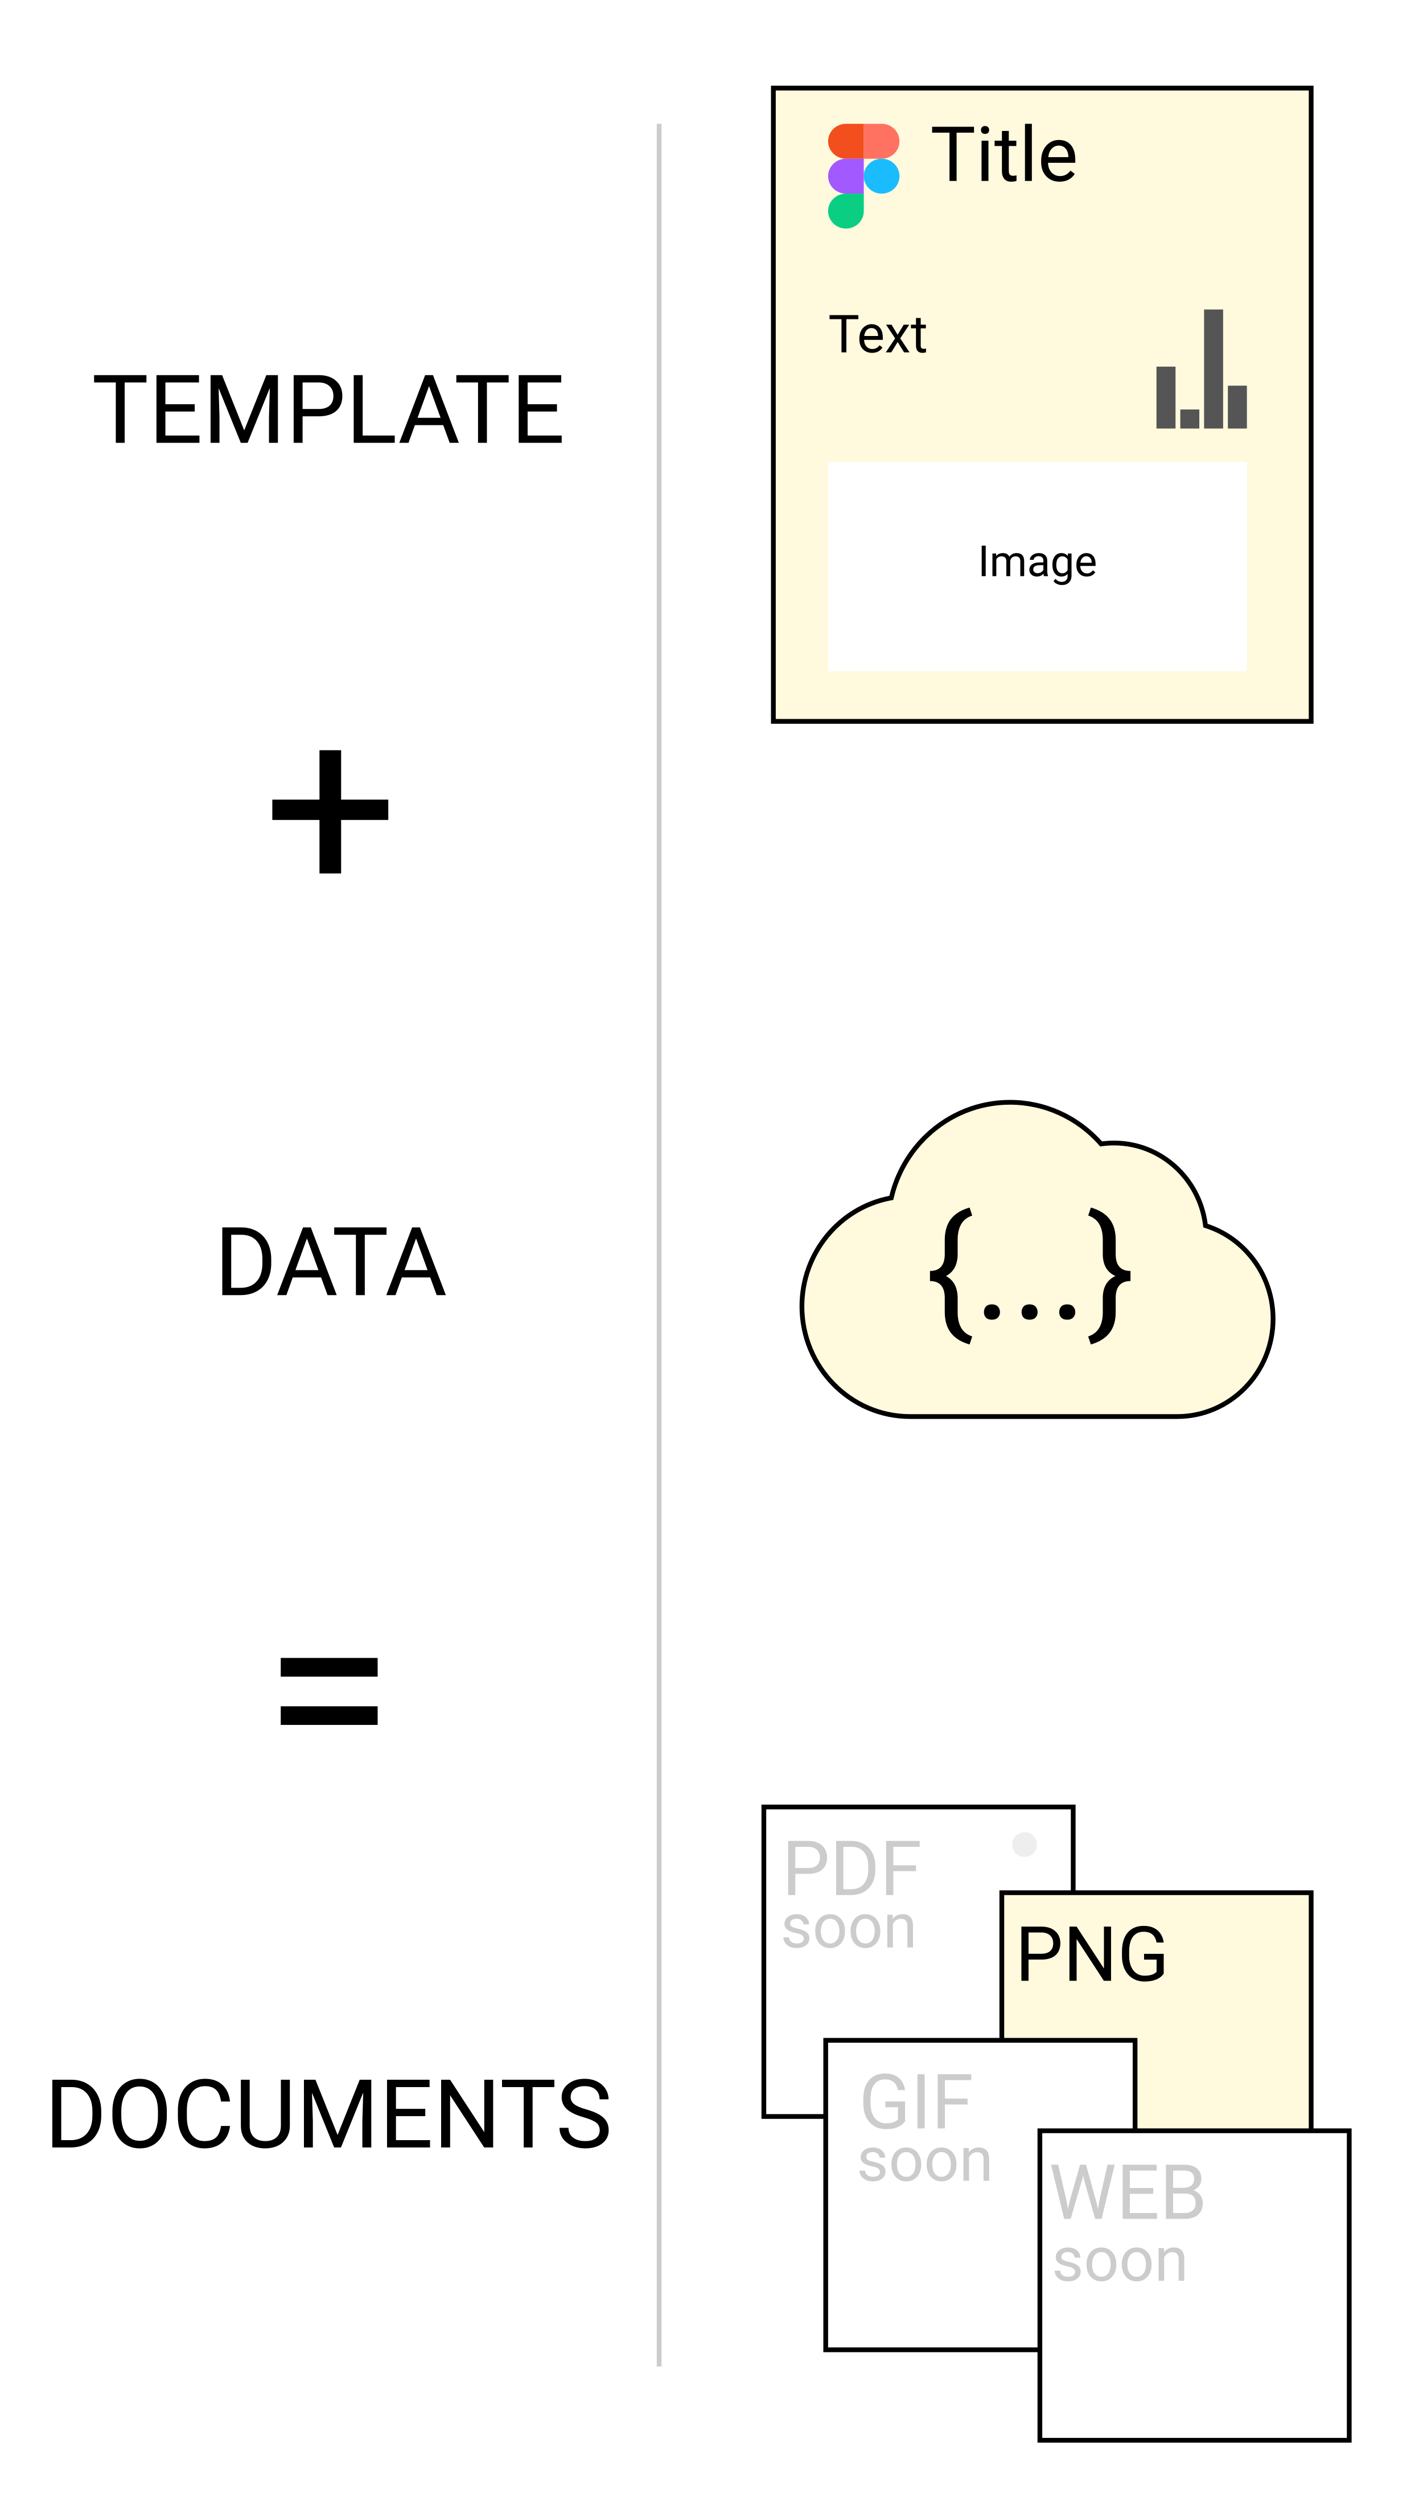 <svg width="299" height="525" viewBox="0 0 299 525" fill="none" xmlns="http://www.w3.org/2000/svg">
<rect width="299" height="525" fill="white"/>
<path d="M262.171 263.103L262.171 263.103C265.607 266.896 267.5 271.828 267.5 276.994C267.5 288.308 258.458 297.5 247.364 297.5H191.798H191.221C178.702 297.5 168.5 287.129 168.5 274.363C168.5 263.085 176.468 253.673 186.961 251.638L187.276 251.577L187.352 251.266C188.541 246.399 191.094 241.966 194.763 238.49L194.763 238.49C199.521 233.98 205.72 231.5 212.22 231.5C219.492 231.5 226.363 234.641 231.191 240.05L231.367 240.247L231.629 240.213C232.446 240.106 233.27 240.052 234.099 240.052C243.869 240.052 251.982 247.477 253.258 257.089L253.299 257.4L253.596 257.498C256.851 258.575 259.805 260.489 262.171 263.103Z" fill="#FFF9DD" stroke="black"/>
<path d="M203.727 282.361C201.998 281.873 200.694 281.067 199.815 279.944C198.946 278.831 198.512 277.356 198.512 275.521V272.605C198.512 270.232 197.477 269.046 195.406 269.046V266.922C197.477 266.922 198.512 265.74 198.512 263.377V260.33C198.531 258.543 198.966 257.103 199.815 256.009C200.675 254.905 201.979 254.104 203.727 253.606L204.283 255.291C202.242 255.945 201.222 257.649 201.222 260.403V263.362C201.222 265.579 200.406 267.122 198.775 267.991C200.406 268.87 201.222 270.428 201.222 272.664V275.682C201.251 278.367 202.271 280.032 204.283 280.677L203.727 282.361ZM206.744 275.579C206.744 275.11 206.881 274.72 207.154 274.407C207.438 274.095 207.857 273.938 208.414 273.938C208.971 273.938 209.391 274.095 209.674 274.407C209.967 274.72 210.113 275.11 210.113 275.579C210.113 276.028 209.967 276.404 209.674 276.707C209.391 277.01 208.971 277.161 208.414 277.161C207.857 277.161 207.438 277.01 207.154 276.707C206.881 276.404 206.744 276.028 206.744 275.579ZM214.654 275.579C214.654 275.11 214.791 274.72 215.064 274.407C215.348 274.095 215.768 273.938 216.324 273.938C216.881 273.938 217.301 274.095 217.584 274.407C217.877 274.72 218.023 275.11 218.023 275.579C218.023 276.028 217.877 276.404 217.584 276.707C217.301 277.01 216.881 277.161 216.324 277.161C215.768 277.161 215.348 277.01 215.064 276.707C214.791 276.404 214.654 276.028 214.654 275.579ZM222.564 275.579C222.564 275.11 222.701 274.72 222.975 274.407C223.258 274.095 223.678 273.938 224.234 273.938C224.791 273.938 225.211 274.095 225.494 274.407C225.787 274.72 225.934 275.11 225.934 275.579C225.934 276.028 225.787 276.404 225.494 276.707C225.211 277.01 224.791 277.161 224.234 277.161C223.678 277.161 223.258 277.01 222.975 276.707C222.701 276.404 222.564 276.028 222.564 275.579ZM228.644 280.677C230.626 280.042 231.651 278.426 231.72 275.828V272.605C231.72 270.35 232.604 268.812 234.371 267.991C232.604 267.19 231.72 265.652 231.72 263.377V260.403C231.72 257.649 230.699 255.945 228.658 255.291L229.215 253.606C230.943 254.095 232.242 254.891 233.111 255.994C233.98 257.088 234.42 258.538 234.43 260.345V263.421C234.43 265.755 235.465 266.922 237.535 266.922V269.046C235.465 269.046 234.43 270.232 234.43 272.605V275.564C234.43 277.4 233.985 278.87 233.097 279.974C232.218 281.077 230.924 281.873 229.215 282.361L228.644 280.677Z" fill="black"/>
<path d="M71.673 167.933H81.585V172.205H71.673V183.436H67.132V172.205H57.22V167.933H67.132V157.557H71.673V167.933Z" fill="black"/>
<path d="M79.352 352.127H58.99V348.196H79.352V352.127ZM79.352 362.259H58.99V358.353H79.352V362.259Z" fill="black"/>
<path d="M30.768 80.324H26.197V93H24.332V80.324H19.771V78.781H30.768V80.324ZM40.914 86.428H34.752V91.467H41.91V93H32.877V78.781H41.812V80.324H34.752V84.894H40.914V86.428ZM46.666 78.781L51.315 90.383L55.963 78.781H58.395V93H56.52V87.463L56.695 81.486L52.027 93H50.592L45.934 81.516L46.119 87.463V93H44.244V78.781H46.666ZM63.58 87.434V93H61.705V78.781H66.949C68.505 78.781 69.723 79.178 70.602 79.973C71.487 80.767 71.93 81.818 71.93 83.127C71.93 84.507 71.497 85.572 70.631 86.32C69.772 87.062 68.538 87.434 66.93 87.434H63.58ZM63.58 85.9H66.949C67.952 85.9 68.72 85.666 69.254 85.197C69.788 84.722 70.055 84.038 70.055 83.147C70.055 82.3 69.788 81.623 69.254 81.115C68.72 80.607 67.988 80.344 67.057 80.324H63.58V85.9ZM76.207 91.467H82.945V93H74.322V78.781H76.207V91.467ZM93.131 89.289H87.174L85.836 93H83.902L89.332 78.781H90.973L96.412 93H94.488L93.131 89.289ZM87.74 87.746H92.574L90.152 81.096L87.74 87.746ZM106.881 80.324H102.311V93H100.445V80.324H95.885V78.781H106.881V80.324ZM117.027 86.428H110.865V91.467H118.023V93H108.99V78.781H117.926V80.324H110.865V84.894H117.027V86.428Z" fill="black"/>
<path d="M46.707 272V257.781H50.721C51.958 257.781 53.051 258.055 54.002 258.602C54.953 259.148 55.685 259.926 56.199 260.936C56.72 261.945 56.984 263.104 56.99 264.412V265.32C56.99 266.661 56.73 267.837 56.209 268.846C55.695 269.855 54.956 270.63 53.992 271.17C53.035 271.71 51.919 271.987 50.643 272H46.707ZM48.582 259.324V270.467H50.555C52 270.467 53.123 270.018 53.924 269.119C54.731 268.221 55.135 266.941 55.135 265.281V264.451C55.135 262.837 54.754 261.583 53.992 260.691C53.237 259.793 52.163 259.337 50.77 259.324H48.582ZM67.469 268.289H61.512L60.174 272H58.24L63.67 257.781H65.311L70.75 272H68.826L67.469 268.289ZM62.078 266.746H66.912L64.49 260.096L62.078 266.746ZM81.219 259.324H76.648V272H74.783V259.324H70.223V257.781H81.219V259.324ZM90.398 268.289H84.441L83.103 272H81.17L86.6 257.781H88.24L93.68 272H91.756L90.398 268.289ZM85.008 266.746H89.842L87.42 260.096L85.008 266.746Z" fill="black"/>
<path d="M10.992 451V436.781H15.006C16.243 436.781 17.337 437.055 18.287 437.602C19.238 438.148 19.97 438.926 20.484 439.936C21.005 440.945 21.269 442.104 21.275 443.412V444.32C21.275 445.661 21.015 446.837 20.494 447.846C19.98 448.855 19.241 449.63 18.277 450.17C17.32 450.71 16.204 450.987 14.928 451H10.992ZM12.867 438.324V449.467H14.84C16.285 449.467 17.408 449.018 18.209 448.119C19.016 447.221 19.42 445.941 19.42 444.281V443.451C19.42 441.837 19.039 440.583 18.277 439.691C17.522 438.793 16.448 438.337 15.055 438.324H12.867ZM35.055 444.35C35.055 445.743 34.82 446.96 34.352 448.002C33.883 449.037 33.219 449.828 32.359 450.375C31.5 450.922 30.497 451.195 29.352 451.195C28.232 451.195 27.239 450.922 26.373 450.375C25.507 449.822 24.833 449.037 24.352 448.021C23.876 446.999 23.632 445.818 23.619 444.477V443.451C23.619 442.084 23.857 440.876 24.332 439.828C24.807 438.78 25.478 437.979 26.344 437.426C27.216 436.866 28.212 436.586 29.332 436.586C30.471 436.586 31.474 436.863 32.34 437.416C33.212 437.963 33.883 438.76 34.352 439.809C34.82 440.85 35.055 442.064 35.055 443.451V444.35ZM33.19 443.432C33.19 441.745 32.851 440.453 32.174 439.555C31.497 438.65 30.549 438.197 29.332 438.197C28.147 438.197 27.213 438.65 26.529 439.555C25.852 440.453 25.504 441.703 25.484 443.305V444.35C25.484 445.984 25.826 447.27 26.51 448.207C27.2 449.138 28.147 449.604 29.352 449.604C30.562 449.604 31.5 449.164 32.164 448.285C32.828 447.4 33.17 446.133 33.19 444.486V443.432ZM48.326 446.488C48.15 447.992 47.594 449.154 46.656 449.975C45.725 450.788 44.485 451.195 42.935 451.195C41.256 451.195 39.908 450.593 38.893 449.389C37.883 448.184 37.379 446.573 37.379 444.555V443.188C37.379 441.866 37.613 440.704 38.082 439.701C38.557 438.699 39.228 437.93 40.094 437.396C40.96 436.856 41.962 436.586 43.102 436.586C44.612 436.586 45.823 437.009 46.734 437.855C47.646 438.695 48.176 439.861 48.326 441.352H46.441C46.279 440.219 45.924 439.398 45.377 438.891C44.837 438.383 44.078 438.129 43.102 438.129C41.904 438.129 40.963 438.572 40.279 439.457C39.602 440.342 39.264 441.602 39.264 443.236V444.613C39.264 446.156 39.586 447.383 40.23 448.295C40.875 449.206 41.777 449.662 42.935 449.662C43.977 449.662 44.775 449.428 45.328 448.959C45.888 448.484 46.259 447.66 46.441 446.488H48.326ZM60.904 436.781V446.449C60.898 447.79 60.475 448.887 59.635 449.74C58.801 450.593 57.669 451.072 56.236 451.176L55.738 451.195C54.182 451.195 52.942 450.775 52.018 449.936C51.093 449.096 50.624 447.94 50.611 446.469V436.781H52.467V446.41C52.467 447.439 52.75 448.24 53.316 448.812C53.883 449.379 54.69 449.662 55.738 449.662C56.8 449.662 57.61 449.379 58.17 448.812C58.736 448.246 59.02 447.449 59.02 446.42V436.781H60.904ZM66.285 436.781L70.934 448.383L75.582 436.781H78.014V451H76.139V445.463L76.314 439.486L71.647 451H70.211L65.553 439.516L65.738 445.463V451H63.863V436.781H66.285ZM89.361 444.428H83.199V449.467H90.357V451H81.324V436.781H90.26V438.324H83.199V442.895H89.361V444.428ZM103.619 451H101.734L94.576 440.043V451H92.691V436.781H94.576L101.754 447.787V436.781H103.619V451ZM116.48 438.324H111.91V451H110.045V438.324H105.484V436.781H116.48V438.324ZM122.623 444.662C121.015 444.2 119.843 443.633 119.107 442.963C118.378 442.286 118.014 441.452 118.014 440.463C118.014 439.343 118.46 438.419 119.352 437.689C120.25 436.954 121.415 436.586 122.848 436.586C123.824 436.586 124.693 436.775 125.455 437.152C126.223 437.53 126.816 438.051 127.232 438.715C127.656 439.379 127.867 440.105 127.867 440.893H125.982C125.982 440.033 125.709 439.359 125.162 438.871C124.615 438.376 123.844 438.129 122.848 438.129C121.923 438.129 121.201 438.334 120.68 438.744C120.165 439.148 119.908 439.711 119.908 440.434C119.908 441.013 120.152 441.505 120.641 441.908C121.135 442.305 121.972 442.67 123.15 443.002C124.335 443.334 125.26 443.702 125.924 444.105C126.594 444.503 127.089 444.968 127.408 445.502C127.734 446.036 127.896 446.664 127.896 447.387C127.896 448.539 127.447 449.464 126.549 450.16C125.65 450.85 124.449 451.195 122.945 451.195C121.969 451.195 121.057 451.01 120.211 450.639C119.365 450.261 118.71 449.747 118.248 449.096C117.792 448.445 117.564 447.706 117.564 446.879H119.449C119.449 447.738 119.765 448.419 120.396 448.92C121.035 449.415 121.884 449.662 122.945 449.662C123.935 449.662 124.693 449.46 125.221 449.057C125.748 448.653 126.012 448.103 126.012 447.406C126.012 446.71 125.768 446.173 125.279 445.795C124.791 445.411 123.906 445.033 122.623 444.662Z" fill="black"/>
<line x1="138.5" y1="26" x2="138.5" y2="497" stroke="#CCCCCC"/>
<rect x="160.5" y="379.5" width="65" height="65" fill="white" stroke="black"/>
<rect x="210.5" y="397.5" width="65" height="65" fill="#FFF9DD" stroke="black"/>
<rect x="173.5" y="428.5" width="65" height="65" fill="white" stroke="black"/>
<rect x="218.5" y="447.5" width="65" height="65" fill="white" stroke="black"/>
<path d="M169.797 393.539H166.758V392.312H169.797C170.385 392.312 170.862 392.219 171.227 392.031C171.591 391.844 171.857 391.583 172.023 391.25C172.195 390.917 172.281 390.536 172.281 390.109C172.281 389.719 172.195 389.352 172.023 389.008C171.857 388.664 171.591 388.388 171.227 388.18C170.862 387.966 170.385 387.859 169.797 387.859H167.109V398H165.602V386.625H169.797C170.656 386.625 171.383 386.773 171.977 387.07C172.57 387.367 173.021 387.779 173.328 388.305C173.635 388.826 173.789 389.422 173.789 390.094C173.789 390.823 173.635 391.445 173.328 391.961C173.021 392.477 172.57 392.87 171.977 393.141C171.383 393.406 170.656 393.539 169.797 393.539ZM178.773 398H176.398L176.414 396.773H178.773C179.586 396.773 180.263 396.604 180.805 396.266C181.346 395.922 181.753 395.443 182.023 394.828C182.299 394.208 182.438 393.484 182.438 392.656V391.961C182.438 391.31 182.359 390.732 182.203 390.227C182.047 389.716 181.818 389.286 181.516 388.938C181.214 388.583 180.844 388.315 180.406 388.133C179.974 387.951 179.477 387.859 178.914 387.859H176.352V386.625H178.914C179.659 386.625 180.339 386.75 180.953 387C181.568 387.245 182.096 387.602 182.539 388.07C182.987 388.534 183.331 389.096 183.57 389.758C183.81 390.414 183.93 391.154 183.93 391.977V392.656C183.93 393.479 183.81 394.221 183.57 394.883C183.331 395.539 182.984 396.099 182.531 396.562C182.083 397.026 181.542 397.383 180.906 397.633C180.276 397.878 179.565 398 178.773 398ZM177.203 386.625V398H175.695V386.625H177.203ZM187.703 386.625V398H186.195V386.625H187.703ZM192.469 391.742V392.977H187.375V391.742H192.469ZM193.242 386.625V387.859H187.375V386.625H193.242Z" fill="#CCCCCC"/>
<path d="M168.894 407.178C168.894 407.009 168.856 406.852 168.78 406.708C168.708 406.56 168.558 406.427 168.329 406.309C168.105 406.186 167.766 406.08 167.313 405.991C166.933 405.911 166.588 405.816 166.279 405.706C165.974 405.596 165.714 405.462 165.498 405.306C165.286 405.149 165.124 404.965 165.009 404.753C164.895 404.542 164.838 404.294 164.838 404.011C164.838 403.74 164.897 403.484 165.016 403.243C165.138 403.001 165.31 402.788 165.53 402.602C165.754 402.415 166.023 402.269 166.336 402.164C166.649 402.058 166.998 402.005 167.383 402.005C167.933 402.005 168.403 402.102 168.792 402.297C169.182 402.492 169.48 402.752 169.688 403.078C169.895 403.399 169.999 403.757 169.999 404.15H168.824C168.824 403.96 168.767 403.776 168.653 403.598C168.543 403.416 168.38 403.266 168.164 403.147C167.952 403.029 167.692 402.97 167.383 402.97C167.057 402.97 166.793 403.021 166.59 403.122C166.391 403.219 166.245 403.344 166.152 403.497C166.063 403.649 166.019 403.81 166.019 403.979C166.019 404.106 166.04 404.22 166.082 404.322C166.129 404.419 166.209 404.51 166.323 404.595C166.438 404.675 166.598 404.751 166.806 404.823C167.013 404.895 167.278 404.967 167.599 405.039C168.162 405.166 168.625 405.318 168.989 405.496C169.353 405.674 169.624 405.892 169.802 406.15C169.979 406.408 170.068 406.721 170.068 407.089C170.068 407.39 170.005 407.665 169.878 407.915C169.755 408.164 169.575 408.38 169.338 408.562C169.106 408.74 168.826 408.879 168.5 408.981C168.179 409.078 167.817 409.127 167.415 409.127C166.81 409.127 166.298 409.019 165.879 408.803C165.46 408.587 165.143 408.308 164.927 407.965C164.711 407.623 164.603 407.261 164.603 406.88H165.784C165.801 407.201 165.894 407.458 166.063 407.648C166.232 407.834 166.44 407.967 166.685 408.048C166.931 408.124 167.174 408.162 167.415 408.162C167.737 408.162 168.005 408.12 168.221 408.035C168.441 407.951 168.608 407.834 168.723 407.686C168.837 407.538 168.894 407.369 168.894 407.178ZM171.3 405.642V405.496C171.3 405.001 171.372 404.542 171.516 404.119C171.66 403.691 171.867 403.321 172.138 403.008C172.409 402.69 172.736 402.445 173.122 402.271C173.507 402.094 173.938 402.005 174.417 402.005C174.899 402.005 175.333 402.094 175.718 402.271C176.107 402.445 176.437 402.69 176.708 403.008C176.983 403.321 177.193 403.691 177.336 404.119C177.48 404.542 177.552 405.001 177.552 405.496V405.642C177.552 406.137 177.48 406.596 177.336 407.02C177.193 407.443 176.983 407.813 176.708 408.13C176.437 408.444 176.109 408.689 175.724 408.867C175.343 409.04 174.912 409.127 174.429 409.127C173.947 409.127 173.513 409.04 173.128 408.867C172.743 408.689 172.413 408.444 172.138 408.13C171.867 407.813 171.66 407.443 171.516 407.02C171.372 406.596 171.3 406.137 171.3 405.642ZM172.474 405.496V405.642C172.474 405.985 172.514 406.309 172.595 406.613C172.675 406.914 172.796 407.18 172.957 407.413C173.122 407.646 173.327 407.83 173.572 407.965C173.818 408.097 174.103 408.162 174.429 408.162C174.751 408.162 175.032 408.097 175.273 407.965C175.519 407.83 175.722 407.646 175.883 407.413C176.044 407.18 176.164 406.914 176.245 406.613C176.329 406.309 176.372 405.985 176.372 405.642V405.496C176.372 405.158 176.329 404.838 176.245 404.538C176.164 404.233 176.042 403.964 175.876 403.731C175.716 403.494 175.513 403.308 175.267 403.173C175.026 403.037 174.742 402.97 174.417 402.97C174.095 402.97 173.811 403.037 173.566 403.173C173.325 403.308 173.122 403.494 172.957 403.731C172.796 403.964 172.675 404.233 172.595 404.538C172.514 404.838 172.474 405.158 172.474 405.496ZM178.714 405.642V405.496C178.714 405.001 178.786 404.542 178.93 404.119C179.074 403.691 179.281 403.321 179.552 403.008C179.823 402.69 180.151 402.445 180.536 402.271C180.921 402.094 181.352 402.005 181.831 402.005C182.313 402.005 182.747 402.094 183.132 402.271C183.521 402.445 183.851 402.69 184.122 403.008C184.397 403.321 184.607 403.691 184.75 404.119C184.894 404.542 184.966 405.001 184.966 405.496V405.642C184.966 406.137 184.894 406.596 184.75 407.02C184.607 407.443 184.397 407.813 184.122 408.13C183.851 408.444 183.523 408.689 183.138 408.867C182.757 409.04 182.326 409.127 181.843 409.127C181.361 409.127 180.927 409.04 180.542 408.867C180.157 408.689 179.827 408.444 179.552 408.13C179.281 407.813 179.074 407.443 178.93 407.02C178.786 406.596 178.714 406.137 178.714 405.642ZM179.888 405.496V405.642C179.888 405.985 179.928 406.309 180.009 406.613C180.089 406.914 180.21 407.18 180.371 407.413C180.536 407.646 180.741 407.83 180.986 407.965C181.232 408.097 181.517 408.162 181.843 408.162C182.165 408.162 182.446 408.097 182.688 407.965C182.933 407.83 183.136 407.646 183.297 407.413C183.458 407.18 183.578 406.914 183.659 406.613C183.743 406.309 183.786 405.985 183.786 405.642V405.496C183.786 405.158 183.743 404.838 183.659 404.538C183.578 404.233 183.456 403.964 183.291 403.731C183.13 403.494 182.927 403.308 182.681 403.173C182.44 403.037 182.156 402.97 181.831 402.97C181.509 402.97 181.225 403.037 180.98 403.173C180.739 403.308 180.536 403.494 180.371 403.731C180.21 403.964 180.089 404.233 180.009 404.538C179.928 404.838 179.888 405.158 179.888 405.496ZM187.613 403.598V409H186.439V402.132H187.55L187.613 403.598ZM187.334 405.306L186.845 405.287C186.849 404.817 186.919 404.383 187.055 403.985C187.19 403.583 187.381 403.234 187.626 402.938C187.871 402.642 188.163 402.413 188.502 402.252C188.845 402.087 189.223 402.005 189.638 402.005C189.977 402.005 190.281 402.051 190.552 402.145C190.823 402.233 191.054 402.377 191.244 402.576C191.439 402.775 191.587 403.033 191.688 403.351C191.79 403.664 191.841 404.047 191.841 404.5V409H190.66V404.487C190.66 404.127 190.607 403.839 190.501 403.624C190.396 403.403 190.241 403.245 190.038 403.147C189.835 403.046 189.585 402.995 189.289 402.995C188.997 402.995 188.73 403.056 188.489 403.179C188.252 403.302 188.047 403.471 187.874 403.687C187.704 403.903 187.571 404.15 187.474 404.43C187.381 404.705 187.334 404.997 187.334 405.306Z" fill="#CCCCCC"/>
<path d="M184.894 456.178C184.894 456.009 184.856 455.852 184.78 455.708C184.708 455.56 184.558 455.427 184.329 455.309C184.105 455.186 183.766 455.08 183.313 454.991C182.933 454.911 182.588 454.816 182.279 454.706C181.974 454.596 181.714 454.462 181.498 454.306C181.286 454.149 181.124 453.965 181.009 453.753C180.895 453.542 180.838 453.294 180.838 453.011C180.838 452.74 180.897 452.484 181.016 452.243C181.138 452.001 181.31 451.788 181.53 451.602C181.754 451.415 182.023 451.269 182.336 451.164C182.649 451.058 182.998 451.005 183.383 451.005C183.933 451.005 184.403 451.102 184.792 451.297C185.182 451.492 185.48 451.752 185.688 452.078C185.895 452.399 185.999 452.757 185.999 453.15H184.824C184.824 452.96 184.767 452.776 184.653 452.598C184.543 452.416 184.38 452.266 184.164 452.147C183.952 452.029 183.692 451.97 183.383 451.97C183.057 451.97 182.793 452.021 182.59 452.122C182.391 452.219 182.245 452.344 182.152 452.497C182.063 452.649 182.019 452.81 182.019 452.979C182.019 453.106 182.04 453.22 182.082 453.322C182.129 453.419 182.209 453.51 182.323 453.595C182.438 453.675 182.598 453.751 182.806 453.823C183.013 453.895 183.278 453.967 183.599 454.039C184.162 454.166 184.625 454.318 184.989 454.496C185.353 454.674 185.624 454.892 185.802 455.15C185.979 455.408 186.068 455.721 186.068 456.089C186.068 456.39 186.005 456.665 185.878 456.915C185.755 457.164 185.575 457.38 185.338 457.562C185.106 457.74 184.826 457.879 184.5 457.981C184.179 458.078 183.817 458.127 183.415 458.127C182.81 458.127 182.298 458.019 181.879 457.803C181.46 457.587 181.143 457.308 180.927 456.965C180.711 456.623 180.603 456.261 180.603 455.88H181.784C181.801 456.201 181.894 456.458 182.063 456.648C182.232 456.834 182.44 456.967 182.685 457.048C182.931 457.124 183.174 457.162 183.415 457.162C183.737 457.162 184.005 457.12 184.221 457.035C184.441 456.951 184.608 456.834 184.723 456.686C184.837 456.538 184.894 456.369 184.894 456.178ZM187.3 454.642V454.496C187.3 454.001 187.372 453.542 187.516 453.119C187.66 452.691 187.867 452.321 188.138 452.008C188.409 451.69 188.736 451.445 189.122 451.271C189.507 451.094 189.938 451.005 190.417 451.005C190.899 451.005 191.333 451.094 191.718 451.271C192.107 451.445 192.437 451.69 192.708 452.008C192.983 452.321 193.193 452.691 193.336 453.119C193.48 453.542 193.552 454.001 193.552 454.496V454.642C193.552 455.137 193.48 455.596 193.336 456.02C193.193 456.443 192.983 456.813 192.708 457.13C192.437 457.444 192.109 457.689 191.724 457.867C191.343 458.04 190.912 458.127 190.429 458.127C189.947 458.127 189.513 458.04 189.128 457.867C188.743 457.689 188.413 457.444 188.138 457.13C187.867 456.813 187.66 456.443 187.516 456.02C187.372 455.596 187.3 455.137 187.3 454.642ZM188.474 454.496V454.642C188.474 454.985 188.514 455.309 188.595 455.613C188.675 455.914 188.796 456.18 188.957 456.413C189.122 456.646 189.327 456.83 189.572 456.965C189.818 457.097 190.103 457.162 190.429 457.162C190.751 457.162 191.032 457.097 191.273 456.965C191.519 456.83 191.722 456.646 191.883 456.413C192.044 456.18 192.164 455.914 192.245 455.613C192.329 455.309 192.372 454.985 192.372 454.642V454.496C192.372 454.158 192.329 453.838 192.245 453.538C192.164 453.233 192.042 452.964 191.876 452.731C191.716 452.494 191.513 452.308 191.267 452.173C191.026 452.037 190.742 451.97 190.417 451.97C190.095 451.97 189.811 452.037 189.566 452.173C189.325 452.308 189.122 452.494 188.957 452.731C188.796 452.964 188.675 453.233 188.595 453.538C188.514 453.838 188.474 454.158 188.474 454.496ZM194.714 454.642V454.496C194.714 454.001 194.786 453.542 194.93 453.119C195.074 452.691 195.281 452.321 195.552 452.008C195.823 451.69 196.151 451.445 196.536 451.271C196.921 451.094 197.352 451.005 197.831 451.005C198.313 451.005 198.747 451.094 199.132 451.271C199.521 451.445 199.851 451.69 200.122 452.008C200.397 452.321 200.607 452.691 200.75 453.119C200.894 453.542 200.966 454.001 200.966 454.496V454.642C200.966 455.137 200.894 455.596 200.75 456.02C200.607 456.443 200.397 456.813 200.122 457.13C199.851 457.444 199.523 457.689 199.138 457.867C198.757 458.04 198.326 458.127 197.843 458.127C197.361 458.127 196.927 458.04 196.542 457.867C196.157 457.689 195.827 457.444 195.552 457.13C195.281 456.813 195.074 456.443 194.93 456.02C194.786 455.596 194.714 455.137 194.714 454.642ZM195.888 454.496V454.642C195.888 454.985 195.928 455.309 196.009 455.613C196.089 455.914 196.21 456.18 196.371 456.413C196.536 456.646 196.741 456.83 196.986 456.965C197.232 457.097 197.517 457.162 197.843 457.162C198.165 457.162 198.446 457.097 198.688 456.965C198.933 456.83 199.136 456.646 199.297 456.413C199.458 456.18 199.578 455.914 199.659 455.613C199.743 455.309 199.786 454.985 199.786 454.642V454.496C199.786 454.158 199.743 453.838 199.659 453.538C199.578 453.233 199.456 452.964 199.291 452.731C199.13 452.494 198.927 452.308 198.681 452.173C198.44 452.037 198.156 451.97 197.831 451.97C197.509 451.97 197.225 452.037 196.98 452.173C196.739 452.308 196.536 452.494 196.371 452.731C196.21 452.964 196.089 453.233 196.009 453.538C195.928 453.838 195.888 454.158 195.888 454.496ZM203.613 452.598V458H202.439V451.132H203.55L203.613 452.598ZM203.334 454.306L202.845 454.287C202.849 453.817 202.919 453.383 203.055 452.985C203.19 452.583 203.381 452.234 203.626 451.938C203.871 451.642 204.163 451.413 204.502 451.252C204.845 451.087 205.223 451.005 205.638 451.005C205.977 451.005 206.281 451.051 206.552 451.145C206.823 451.233 207.054 451.377 207.244 451.576C207.439 451.775 207.587 452.033 207.688 452.351C207.79 452.664 207.841 453.047 207.841 453.5V458H206.66V453.487C206.66 453.127 206.607 452.839 206.501 452.624C206.396 452.403 206.241 452.245 206.038 452.147C205.835 452.046 205.585 451.995 205.289 451.995C204.997 451.995 204.73 452.056 204.489 452.179C204.252 452.302 204.047 452.471 203.874 452.687C203.704 452.903 203.571 453.15 203.474 453.43C203.381 453.705 203.334 453.997 203.334 454.306Z" fill="#CCCCCC"/>
<path d="M225.894 477.178C225.894 477.009 225.856 476.852 225.78 476.708C225.708 476.56 225.558 476.427 225.329 476.309C225.105 476.186 224.766 476.08 224.313 475.991C223.933 475.911 223.588 475.816 223.279 475.706C222.974 475.596 222.714 475.462 222.498 475.306C222.286 475.149 222.124 474.965 222.009 474.753C221.895 474.542 221.838 474.294 221.838 474.011C221.838 473.74 221.897 473.484 222.016 473.243C222.138 473.001 222.31 472.788 222.53 472.602C222.754 472.415 223.023 472.269 223.336 472.164C223.649 472.058 223.998 472.005 224.383 472.005C224.933 472.005 225.403 472.102 225.792 472.297C226.182 472.492 226.48 472.752 226.688 473.078C226.895 473.399 226.999 473.757 226.999 474.15H225.824C225.824 473.96 225.767 473.776 225.653 473.598C225.543 473.416 225.38 473.266 225.164 473.147C224.952 473.029 224.692 472.97 224.383 472.97C224.057 472.97 223.793 473.021 223.59 473.122C223.391 473.219 223.245 473.344 223.152 473.497C223.063 473.649 223.019 473.81 223.019 473.979C223.019 474.106 223.04 474.22 223.082 474.322C223.129 474.419 223.209 474.51 223.323 474.595C223.438 474.675 223.598 474.751 223.806 474.823C224.013 474.895 224.278 474.967 224.599 475.039C225.162 475.166 225.625 475.318 225.989 475.496C226.353 475.674 226.624 475.892 226.802 476.15C226.979 476.408 227.068 476.721 227.068 477.089C227.068 477.39 227.005 477.665 226.878 477.915C226.755 478.164 226.575 478.38 226.338 478.562C226.106 478.74 225.826 478.879 225.5 478.981C225.179 479.078 224.817 479.127 224.415 479.127C223.81 479.127 223.298 479.019 222.879 478.803C222.46 478.587 222.143 478.308 221.927 477.965C221.711 477.623 221.603 477.261 221.603 476.88H222.784C222.801 477.201 222.894 477.458 223.063 477.648C223.232 477.834 223.44 477.967 223.685 478.048C223.931 478.124 224.174 478.162 224.415 478.162C224.737 478.162 225.005 478.12 225.221 478.035C225.441 477.951 225.608 477.834 225.723 477.686C225.837 477.538 225.894 477.369 225.894 477.178ZM228.3 475.642V475.496C228.3 475.001 228.372 474.542 228.516 474.119C228.66 473.691 228.867 473.321 229.138 473.008C229.409 472.69 229.736 472.445 230.122 472.271C230.507 472.094 230.938 472.005 231.417 472.005C231.899 472.005 232.333 472.094 232.718 472.271C233.107 472.445 233.437 472.69 233.708 473.008C233.983 473.321 234.193 473.691 234.336 474.119C234.48 474.542 234.552 475.001 234.552 475.496V475.642C234.552 476.137 234.48 476.596 234.336 477.02C234.193 477.443 233.983 477.813 233.708 478.13C233.437 478.444 233.109 478.689 232.724 478.867C232.343 479.04 231.912 479.127 231.429 479.127C230.947 479.127 230.513 479.04 230.128 478.867C229.743 478.689 229.413 478.444 229.138 478.13C228.867 477.813 228.66 477.443 228.516 477.02C228.372 476.596 228.3 476.137 228.3 475.642ZM229.474 475.496V475.642C229.474 475.985 229.514 476.309 229.595 476.613C229.675 476.914 229.796 477.18 229.957 477.413C230.122 477.646 230.327 477.83 230.572 477.965C230.818 478.097 231.103 478.162 231.429 478.162C231.751 478.162 232.032 478.097 232.273 477.965C232.519 477.83 232.722 477.646 232.883 477.413C233.044 477.18 233.164 476.914 233.245 476.613C233.329 476.309 233.372 475.985 233.372 475.642V475.496C233.372 475.158 233.329 474.838 233.245 474.538C233.164 474.233 233.042 473.964 232.876 473.731C232.716 473.494 232.513 473.308 232.267 473.173C232.026 473.037 231.742 472.97 231.417 472.97C231.095 472.97 230.811 473.037 230.566 473.173C230.325 473.308 230.122 473.494 229.957 473.731C229.796 473.964 229.675 474.233 229.595 474.538C229.514 474.838 229.474 475.158 229.474 475.496ZM235.714 475.642V475.496C235.714 475.001 235.786 474.542 235.93 474.119C236.074 473.691 236.281 473.321 236.552 473.008C236.823 472.69 237.151 472.445 237.536 472.271C237.921 472.094 238.352 472.005 238.831 472.005C239.313 472.005 239.747 472.094 240.132 472.271C240.521 472.445 240.851 472.69 241.122 473.008C241.397 473.321 241.607 473.691 241.75 474.119C241.894 474.542 241.966 475.001 241.966 475.496V475.642C241.966 476.137 241.894 476.596 241.75 477.02C241.607 477.443 241.397 477.813 241.122 478.13C240.851 478.444 240.523 478.689 240.138 478.867C239.757 479.04 239.326 479.127 238.843 479.127C238.361 479.127 237.927 479.04 237.542 478.867C237.157 478.689 236.827 478.444 236.552 478.13C236.281 477.813 236.074 477.443 235.93 477.02C235.786 476.596 235.714 476.137 235.714 475.642ZM236.888 475.496V475.642C236.888 475.985 236.928 476.309 237.009 476.613C237.089 476.914 237.21 477.18 237.371 477.413C237.536 477.646 237.741 477.83 237.986 477.965C238.232 478.097 238.517 478.162 238.843 478.162C239.165 478.162 239.446 478.097 239.688 477.965C239.933 477.83 240.136 477.646 240.297 477.413C240.458 477.18 240.578 476.914 240.659 476.613C240.743 476.309 240.786 475.985 240.786 475.642V475.496C240.786 475.158 240.743 474.838 240.659 474.538C240.578 474.233 240.456 473.964 240.291 473.731C240.13 473.494 239.927 473.308 239.681 473.173C239.44 473.037 239.156 472.97 238.831 472.97C238.509 472.97 238.225 473.037 237.98 473.173C237.739 473.308 237.536 473.494 237.371 473.731C237.21 473.964 237.089 474.233 237.009 474.538C236.928 474.838 236.888 475.158 236.888 475.496ZM244.613 473.598V479H243.439V472.132H244.55L244.613 473.598ZM244.334 475.306L243.845 475.287C243.849 474.817 243.919 474.383 244.055 473.985C244.19 473.583 244.381 473.234 244.626 472.938C244.871 472.642 245.163 472.413 245.502 472.252C245.845 472.087 246.223 472.005 246.638 472.005C246.977 472.005 247.281 472.051 247.552 472.145C247.823 472.233 248.054 472.377 248.244 472.576C248.439 472.775 248.587 473.033 248.688 473.351C248.79 473.664 248.841 474.047 248.841 474.5V479H247.66V474.487C247.66 474.127 247.607 473.839 247.501 473.624C247.396 473.403 247.241 473.245 247.038 473.147C246.835 473.046 246.585 472.995 246.289 472.995C245.997 472.995 245.73 473.056 245.489 473.179C245.252 473.302 245.047 473.471 244.874 473.687C244.704 473.903 244.571 474.15 244.474 474.43C244.381 474.705 244.334 474.997 244.334 475.306Z" fill="#CCCCCC"/>
<path d="M190.172 441.336V445.5C190.031 445.708 189.807 445.943 189.5 446.203C189.193 446.458 188.768 446.682 188.227 446.875C187.69 447.062 186.997 447.156 186.148 447.156C185.456 447.156 184.818 447.036 184.234 446.797C183.656 446.552 183.154 446.198 182.727 445.734C182.305 445.266 181.977 444.698 181.742 444.031C181.513 443.359 181.398 442.599 181.398 441.75V440.867C181.398 440.018 181.497 439.26 181.695 438.594C181.898 437.927 182.195 437.362 182.586 436.898C182.977 436.43 183.456 436.076 184.023 435.836C184.591 435.591 185.242 435.469 185.977 435.469C186.846 435.469 187.573 435.62 188.156 435.922C188.745 436.219 189.203 436.63 189.531 437.156C189.865 437.682 190.078 438.281 190.172 438.953H188.664C188.596 438.542 188.461 438.167 188.258 437.828C188.06 437.49 187.776 437.219 187.406 437.016C187.036 436.807 186.56 436.703 185.977 436.703C185.451 436.703 184.995 436.799 184.609 436.992C184.224 437.185 183.906 437.461 183.656 437.82C183.406 438.18 183.219 438.615 183.094 439.125C182.974 439.635 182.914 440.211 182.914 440.852V441.75C182.914 442.406 182.99 442.992 183.141 443.508C183.297 444.023 183.518 444.464 183.805 444.828C184.091 445.188 184.432 445.461 184.828 445.648C185.229 445.836 185.672 445.93 186.156 445.93C186.693 445.93 187.128 445.885 187.461 445.797C187.794 445.703 188.055 445.594 188.242 445.469C188.43 445.339 188.573 445.216 188.672 445.102V442.555H186.039V441.336H190.172ZM194.289 435.625V447H192.781V435.625H194.289ZM198.539 435.625V447H197.031V435.625H198.539ZM203.305 440.742V441.977H198.211V440.742H203.305ZM204.078 435.625V436.859H198.211V435.625H204.078Z" fill="#CCCCCC"/>
<circle cx="215.289" cy="387.395" r="2.605" fill="#EEEEEE"/>
<path d="M216.117 411.547V416H214.617V404.625H218.812C220.057 404.625 221.031 404.943 221.734 405.578C222.443 406.214 222.797 407.055 222.797 408.102C222.797 409.206 222.451 410.057 221.758 410.656C221.07 411.25 220.083 411.547 218.797 411.547H216.117ZM216.117 410.32H218.812C219.615 410.32 220.229 410.133 220.656 409.758C221.083 409.378 221.297 408.831 221.297 408.117C221.297 407.44 221.083 406.898 220.656 406.492C220.229 406.086 219.643 405.875 218.898 405.859H216.117V410.32ZM233.453 416H231.945L226.219 407.234V416H224.711V404.625H226.219L231.961 413.43V404.625H233.453V416ZM244.516 414.508C244.13 415.06 243.591 415.474 242.898 415.75C242.211 416.021 241.409 416.156 240.492 416.156C239.565 416.156 238.742 415.94 238.023 415.508C237.305 415.07 236.747 414.451 236.352 413.648C235.961 412.846 235.76 411.917 235.75 410.859V409.867C235.75 408.154 236.148 406.826 236.945 405.883C237.747 404.94 238.872 404.469 240.32 404.469C241.508 404.469 242.464 404.773 243.188 405.383C243.911 405.987 244.354 406.846 244.516 407.961H243.016C242.734 406.456 241.839 405.703 240.328 405.703C239.323 405.703 238.56 406.057 238.039 406.766C237.523 407.469 237.263 408.49 237.258 409.828V410.758C237.258 412.034 237.549 413.049 238.133 413.805C238.716 414.555 239.505 414.93 240.5 414.93C241.062 414.93 241.555 414.867 241.977 414.742C242.398 414.617 242.747 414.406 243.023 414.109V411.555H240.391V410.336H244.516V414.508Z" fill="black"/>
<path d="M224.68 462.562L226.938 454.625H228.031L227.398 457.711L224.969 466H223.883L224.68 462.562ZM222.344 454.625L224.141 462.406L224.68 466H223.602L220.844 454.625H222.344ZM230.953 462.398L232.711 454.625H234.219L231.469 466H230.391L230.953 462.398ZM228.195 454.625L230.391 462.562L231.188 466H230.102L227.758 457.711L227.117 454.625H228.195ZM243.117 464.773V466H237.094V464.773H243.117ZM237.398 454.625V466H235.891V454.625H237.398ZM242.32 459.516V460.742H237.094V459.516H242.32ZM243.039 454.625V455.859H237.094V454.625H243.039ZM249.039 460.68H246.156L246.141 459.469H248.758C249.19 459.469 249.568 459.396 249.891 459.25C250.214 459.104 250.464 458.896 250.641 458.625C250.823 458.349 250.914 458.021 250.914 457.641C250.914 457.224 250.833 456.885 250.672 456.625C250.516 456.359 250.273 456.167 249.945 456.047C249.622 455.922 249.211 455.859 248.711 455.859H246.492V466H244.984V454.625H248.711C249.294 454.625 249.815 454.685 250.273 454.805C250.732 454.919 251.12 455.102 251.438 455.352C251.76 455.596 252.005 455.909 252.172 456.289C252.339 456.669 252.422 457.125 252.422 457.656C252.422 458.125 252.302 458.549 252.062 458.93C251.823 459.305 251.49 459.612 251.062 459.852C250.641 460.091 250.146 460.245 249.578 460.312L249.039 460.68ZM248.969 466H245.562L246.414 464.773H248.969C249.448 464.773 249.854 464.69 250.188 464.523C250.526 464.357 250.784 464.122 250.961 463.82C251.138 463.513 251.227 463.151 251.227 462.734C251.227 462.312 251.151 461.948 251 461.641C250.849 461.333 250.612 461.096 250.289 460.93C249.966 460.763 249.549 460.68 249.039 460.68H246.891L246.906 459.469H249.844L250.164 459.906C250.711 459.953 251.174 460.109 251.555 460.375C251.935 460.635 252.224 460.969 252.422 461.375C252.625 461.781 252.727 462.229 252.727 462.719C252.727 463.427 252.57 464.026 252.258 464.516C251.951 465 251.516 465.37 250.953 465.625C250.391 465.875 249.729 466 248.969 466Z" fill="#CCCCCC"/>
<rect x="162.5" y="18.5" width="113" height="133" fill="#FFF9DD" stroke="black"/>
<g clip-path="url(#clip0_6_2)">
<path d="M181.5 37C181.5 36.028 181.895 35.095 182.598 34.407C183.302 33.72 184.255 33.333 185.25 33.333C186.245 33.333 187.198 33.72 187.902 34.407C188.605 35.095 189 36.028 189 37C189 37.972 188.605 38.905 187.902 39.593C187.198 40.28 186.245 40.667 185.25 40.667C184.255 40.667 183.302 40.28 182.598 39.593C181.895 38.905 181.5 37.972 181.5 37Z" fill="#1ABCFE"/>
<path d="M174 44.333C174 43.361 174.395 42.428 175.098 41.741C175.802 41.053 176.755 40.667 177.75 40.667H181.5V44.333C181.5 45.306 181.105 46.238 180.402 46.926C179.698 47.614 178.745 48 177.75 48C176.755 48 175.802 47.614 175.098 46.926C174.395 46.238 174 45.306 174 44.333V44.333Z" fill="#0ACF83"/>
<path d="M181.5 26V33.333H185.25C186.245 33.333 187.198 32.947 187.902 32.259C188.605 31.572 189 30.639 189 29.667C189 28.694 188.605 27.762 187.902 27.074C187.198 26.386 186.245 26 185.25 26H181.5Z" fill="#FF7262"/>
<path d="M174 29.667C174 30.639 174.395 31.572 175.098 32.259C175.802 32.947 176.755 33.333 177.75 33.333H181.5V26H177.75C176.755 26 175.802 26.386 175.098 27.074C174.395 27.762 174 28.694 174 29.667V29.667Z" fill="#F24E1E"/>
<path d="M174 37C174 37.972 174.395 38.905 175.098 39.593C175.802 40.28 176.755 40.667 177.75 40.667H181.5V33.333H177.75C176.755 33.333 175.802 33.72 175.098 34.407C174.395 35.095 174 36.028 174 37V37Z" fill="#A259FF"/>
</g>
<path d="M204.656 27.859H201V38H199.508V27.859H195.859V26.625H204.656V27.859ZM207.688 38H206.242V29.547H207.688V38ZM206.125 27.305C206.125 27.07 206.195 26.872 206.336 26.711C206.482 26.549 206.695 26.469 206.977 26.469C207.258 26.469 207.471 26.549 207.617 26.711C207.763 26.872 207.836 27.07 207.836 27.305C207.836 27.539 207.763 27.734 207.617 27.891C207.471 28.047 207.258 28.125 206.977 28.125C206.695 28.125 206.482 28.047 206.336 27.891C206.195 27.734 206.125 27.539 206.125 27.305ZM211.969 27.5V29.547H213.547V30.664H211.969V35.906C211.969 36.245 212.039 36.5 212.18 36.672C212.32 36.839 212.56 36.922 212.898 36.922C213.065 36.922 213.294 36.891 213.586 36.828V38C213.206 38.104 212.836 38.156 212.477 38.156C211.831 38.156 211.344 37.961 211.016 37.57C210.688 37.18 210.523 36.625 210.523 35.906V30.664H208.984V29.547H210.523V27.5H211.969ZM216.812 38H215.367V26H216.812V38ZM222.641 38.156C221.495 38.156 220.562 37.781 219.844 37.031C219.125 36.276 218.766 35.268 218.766 34.008V33.742C218.766 32.904 218.924 32.156 219.242 31.5C219.565 30.838 220.013 30.323 220.586 29.953C221.164 29.578 221.789 29.391 222.461 29.391C223.56 29.391 224.414 29.753 225.023 30.477C225.633 31.201 225.938 32.237 225.938 33.586V34.188H220.211C220.232 35.021 220.474 35.695 220.938 36.211C221.406 36.721 222 36.977 222.719 36.977C223.229 36.977 223.661 36.872 224.016 36.664C224.37 36.456 224.68 36.18 224.945 35.836L225.828 36.523C225.12 37.612 224.057 38.156 222.641 38.156ZM222.461 30.578C221.878 30.578 221.388 30.792 220.992 31.219C220.596 31.641 220.352 32.234 220.258 33H224.492V32.891C224.451 32.156 224.253 31.588 223.898 31.188C223.544 30.781 223.065 30.578 222.461 30.578Z" fill="black"/>
<path d="M180.354 67.028H177.84V74H176.814V67.028H174.306V66.18H180.354V67.028ZM183.232 74.107C182.445 74.107 181.804 73.85 181.31 73.334C180.815 72.815 180.568 72.122 180.568 71.255V71.073C180.568 70.496 180.678 69.982 180.896 69.531C181.118 69.076 181.426 68.722 181.82 68.468C182.217 68.21 182.647 68.081 183.109 68.081C183.864 68.081 184.452 68.33 184.871 68.828C185.29 69.325 185.499 70.038 185.499 70.965V71.379H181.562C181.576 71.952 181.743 72.415 182.062 72.77C182.384 73.121 182.792 73.296 183.286 73.296C183.637 73.296 183.934 73.225 184.178 73.082C184.421 72.938 184.634 72.749 184.817 72.512L185.424 72.985C184.937 73.733 184.206 74.107 183.232 74.107ZM183.109 68.897C182.708 68.897 182.371 69.044 182.099 69.338C181.827 69.628 181.659 70.036 181.594 70.562H184.505V70.487C184.477 69.982 184.341 69.592 184.097 69.316C183.854 69.037 183.524 68.897 183.109 68.897ZM188.604 70.31L189.893 68.189H191.053L189.151 71.062L191.112 74H189.962L188.62 71.825L187.277 74H186.122L188.083 71.062L186.181 68.189H187.331L188.604 70.31ZM193.459 66.781V68.189H194.544V68.957H193.459V72.561C193.459 72.793 193.507 72.969 193.604 73.087C193.701 73.201 193.865 73.259 194.098 73.259C194.213 73.259 194.37 73.237 194.571 73.194V74C194.309 74.072 194.055 74.107 193.808 74.107C193.364 74.107 193.029 73.973 192.804 73.705C192.578 73.436 192.465 73.055 192.465 72.561V68.957H191.407V68.189H192.465V66.781H193.459Z" fill="black"/>
<rect x="174" y="97" width="88" height="44" fill="white"/>
<path d="M207.115 121H206.271V114.602H207.115V121ZM209.299 116.245L209.321 116.772C209.669 116.362 210.14 116.157 210.731 116.157C211.396 116.157 211.849 116.412 212.089 116.922C212.248 116.693 212.453 116.509 212.705 116.368C212.959 116.228 213.26 116.157 213.605 116.157C214.648 116.157 215.179 116.709 215.196 117.814V121H214.383V117.862C214.383 117.522 214.306 117.269 214.15 117.102C213.995 116.932 213.734 116.847 213.368 116.847C213.066 116.847 212.816 116.938 212.617 117.12C212.417 117.298 212.302 117.54 212.27 117.845V121H211.452V117.884C211.452 117.193 211.114 116.847 210.437 116.847C209.904 116.847 209.539 117.074 209.343 117.528V121H208.53V116.245H209.299ZM219.362 121C219.315 120.906 219.277 120.739 219.248 120.499C218.87 120.892 218.419 121.088 217.895 121.088C217.426 121.088 217.041 120.956 216.739 120.692C216.44 120.426 216.291 120.089 216.291 119.682C216.291 119.187 216.478 118.803 216.853 118.53C217.231 118.255 217.761 118.117 218.444 118.117H219.235V117.744C219.235 117.459 219.15 117.234 218.98 117.067C218.81 116.897 218.56 116.812 218.229 116.812C217.938 116.812 217.695 116.885 217.499 117.032C217.303 117.178 217.205 117.355 217.205 117.563H216.387C216.387 117.326 216.471 117.098 216.638 116.878C216.808 116.655 217.036 116.479 217.323 116.351C217.613 116.222 217.931 116.157 218.277 116.157C218.825 116.157 219.254 116.295 219.564 116.57C219.875 116.843 220.036 117.219 220.048 117.7V119.888C220.048 120.325 220.104 120.672 220.215 120.93V121H219.362ZM218.013 120.38C218.268 120.38 218.51 120.314 218.738 120.183C218.967 120.051 219.132 119.879 219.235 119.668V118.693H218.598C217.602 118.693 217.104 118.984 217.104 119.567C217.104 119.822 217.188 120.021 217.358 120.165C217.528 120.309 217.747 120.38 218.013 120.38ZM221.129 118.583C221.129 117.842 221.3 117.253 221.643 116.816C221.986 116.377 222.44 116.157 223.005 116.157C223.585 116.157 224.038 116.362 224.363 116.772L224.403 116.245H225.146V120.886C225.146 121.501 224.962 121.986 224.596 122.34C224.233 122.695 223.744 122.872 223.128 122.872C222.786 122.872 222.45 122.799 222.122 122.652C221.794 122.506 221.543 122.305 221.371 122.05L221.792 121.562C222.141 121.993 222.567 122.208 223.071 122.208C223.467 122.208 223.774 122.097 223.994 121.875C224.217 121.652 224.328 121.338 224.328 120.934V120.525C224.003 120.9 223.559 121.088 222.997 121.088C222.44 121.088 221.989 120.864 221.643 120.416C221.3 119.967 221.129 119.356 221.129 118.583ZM221.946 118.675C221.946 119.211 222.056 119.633 222.276 119.941C222.496 120.246 222.803 120.398 223.199 120.398C223.711 120.398 224.088 120.165 224.328 119.699V117.528C224.079 117.074 223.706 116.847 223.208 116.847C222.812 116.847 222.503 117.001 222.28 117.309C222.058 117.616 221.946 118.072 221.946 118.675ZM228.349 121.088C227.705 121.088 227.18 120.877 226.776 120.455C226.372 120.03 226.169 119.463 226.169 118.754V118.605C226.169 118.133 226.259 117.713 226.438 117.344C226.619 116.972 226.871 116.682 227.193 116.474C227.519 116.263 227.87 116.157 228.248 116.157C228.866 116.157 229.347 116.361 229.689 116.768C230.032 117.175 230.204 117.758 230.204 118.517V118.855H226.982C226.994 119.324 227.13 119.704 227.391 119.994C227.655 120.281 227.989 120.424 228.393 120.424C228.68 120.424 228.923 120.366 229.123 120.249C229.322 120.131 229.496 119.976 229.646 119.783L230.142 120.169C229.744 120.782 229.146 121.088 228.349 121.088ZM228.248 116.825C227.92 116.825 227.645 116.945 227.422 117.186C227.199 117.423 227.062 117.757 227.009 118.188H229.391V118.126C229.367 117.713 229.256 117.394 229.057 117.168C228.857 116.939 228.588 116.825 228.248 116.825Z" fill="black"/>
<rect x="258" y="81" width="4" height="9" fill="#555555"/>
<rect x="253" y="65" width="4" height="25" fill="#555555"/>
<rect x="248" y="86" width="4" height="4" fill="#555555"/>
<rect x="243" y="77" width="4" height="13" fill="#555555"/>
<defs>
<clipPath id="clip0_6_2">
<rect width="15" height="22" fill="white" transform="translate(174 26)"/>
</clipPath>
</defs>
</svg>
